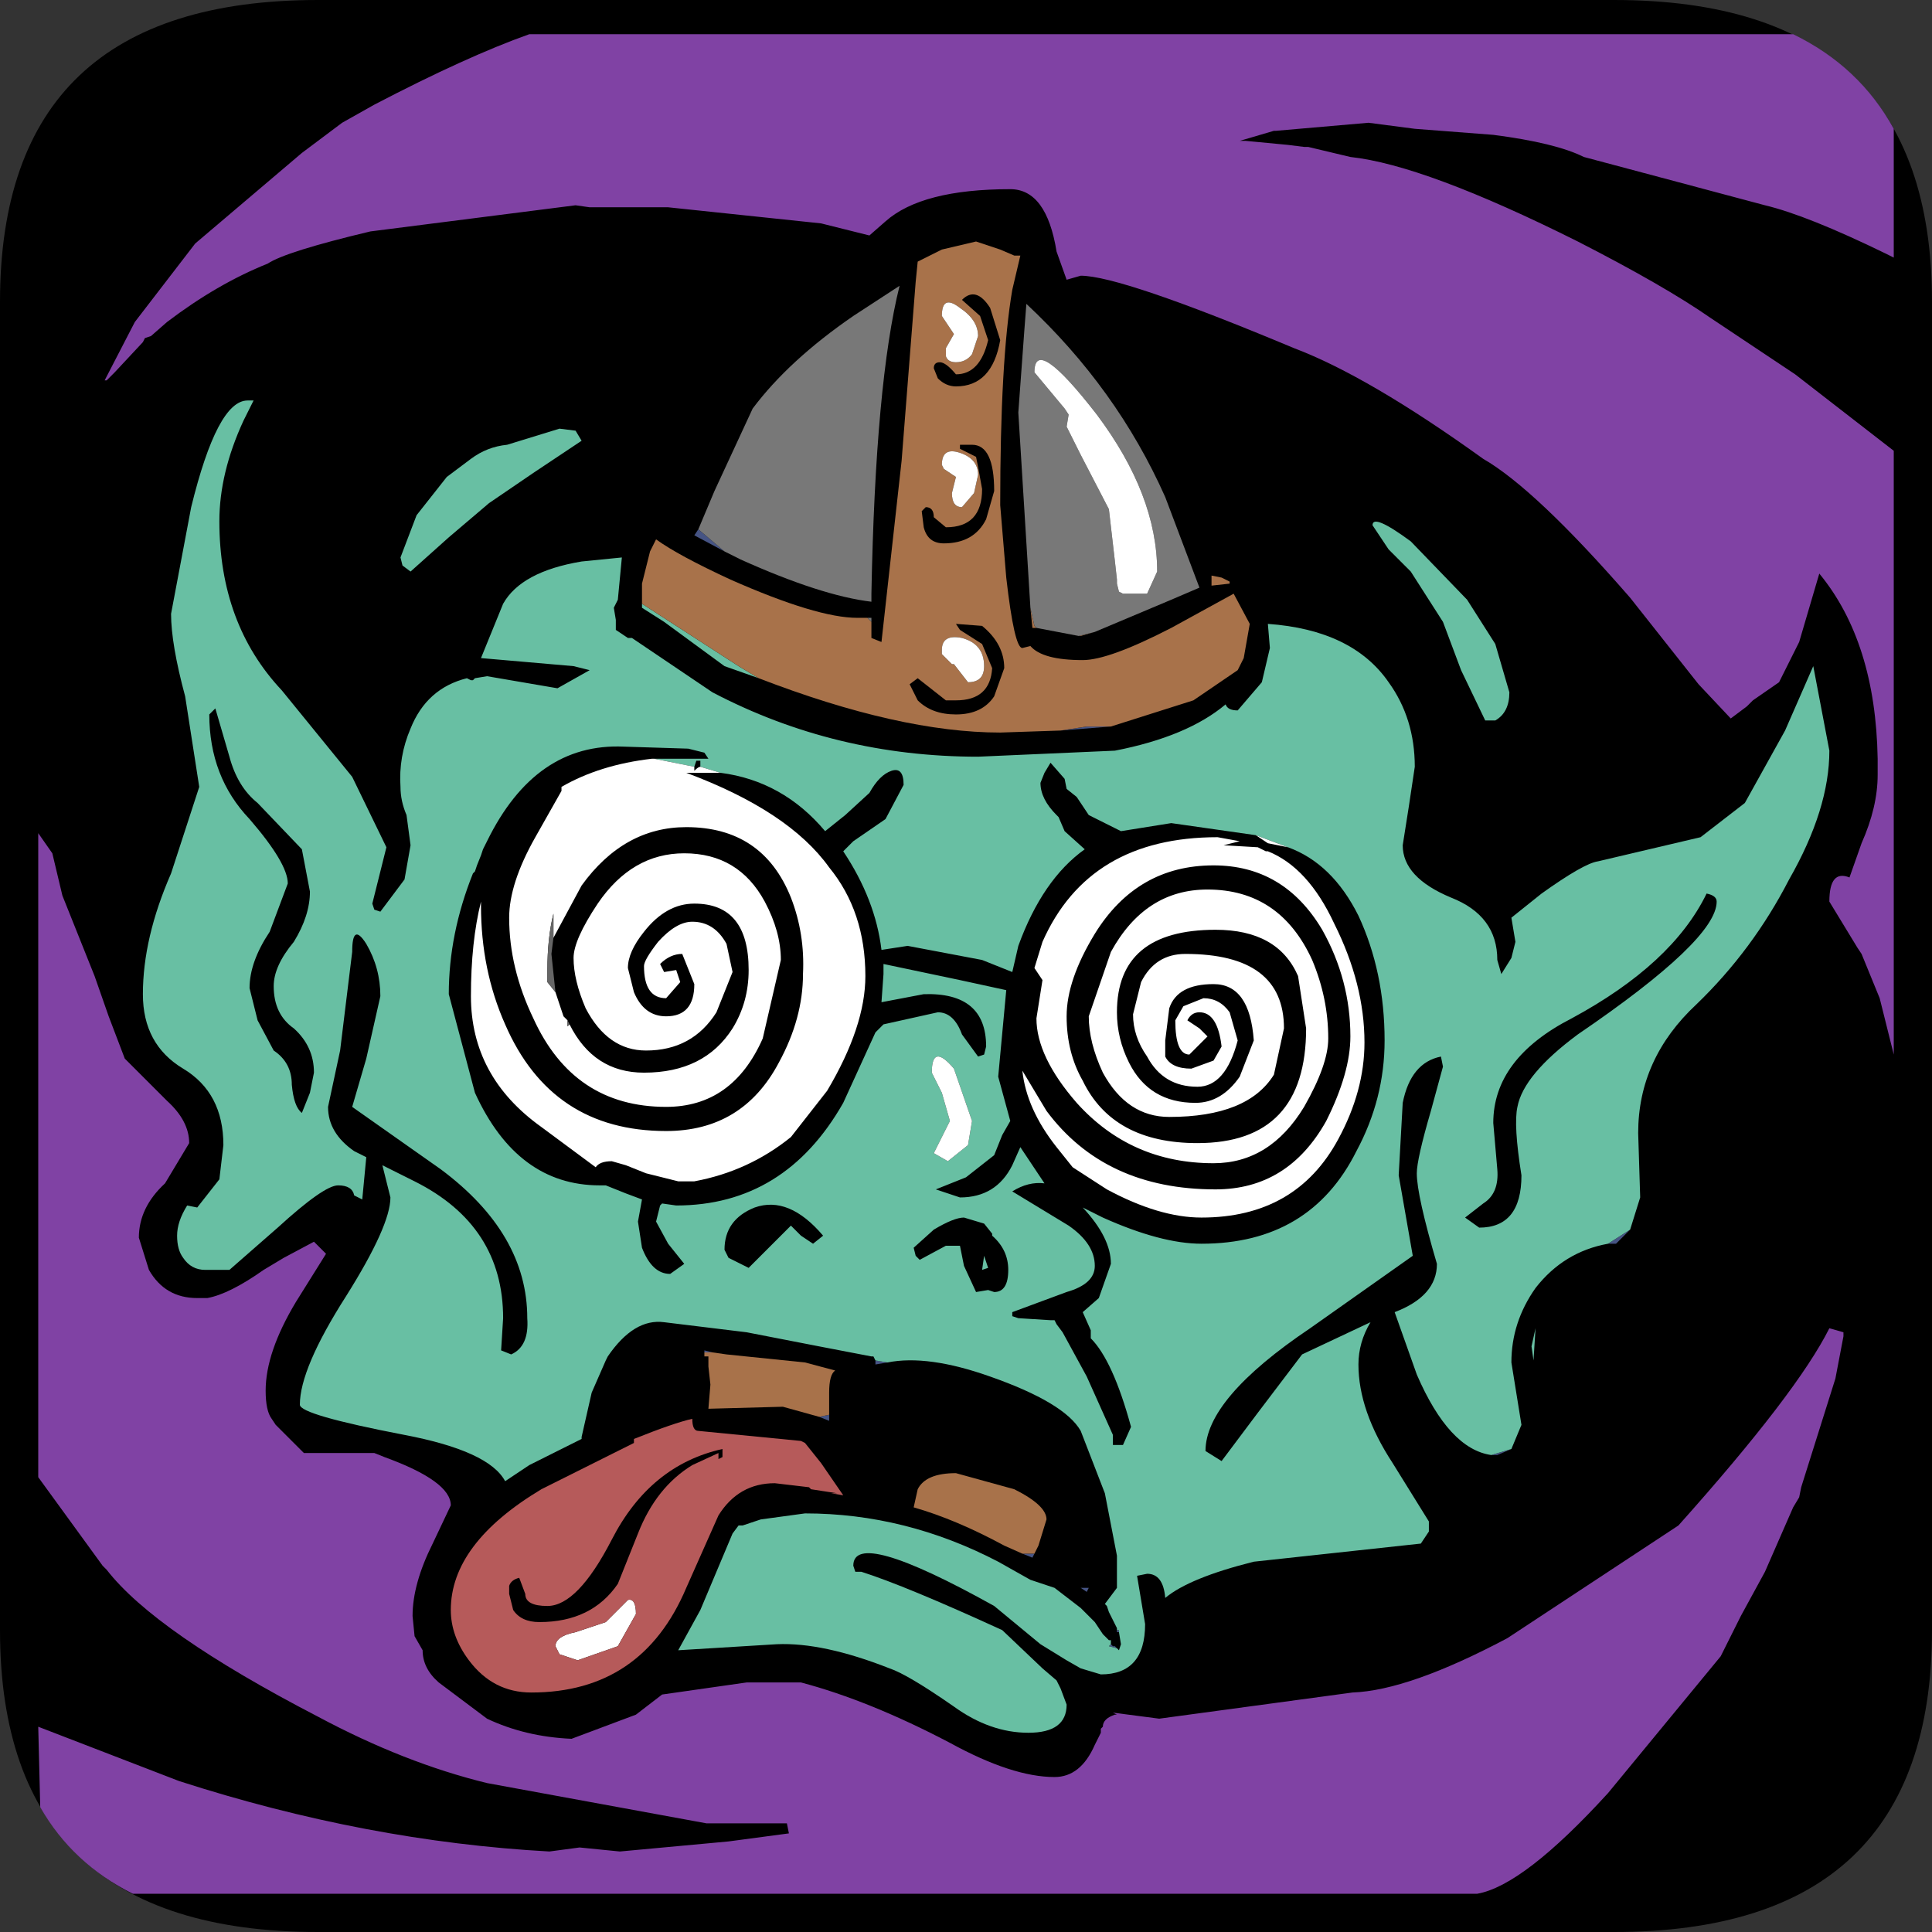 <?xml version="1.0" encoding="UTF-8" standalone="no"?>
<svg xmlns:ffdec="https://www.free-decompiler.com/flash" xmlns:xlink="http://www.w3.org/1999/xlink" ffdec:objectType="frame" height="48.0px" width="48.0px" xmlns="http://www.w3.org/2000/svg">
  <rect width="100%" height="100%" fill="#333333" stroke="none"/>
  <g transform="matrix(1.0, 0.0, 0.0, 1.0, 0.0, 0.0)">
    <use ffdec:characterId="2400" height="48.0" transform="matrix(1.0, 0.0, 0.0, 1.0, 0.0, 0.0)" width="48.0" xlink:href="#shape0"/>
  </g>
  <defs>
    <g id="shape0" transform="matrix(1.0, 0.0, 0.0, 1.0, 0.0, 0.0)">
      <path d="M48.0 40.5 Q48.0 48.0 40.1 48.0 L7.9 48.0 Q0.0 48.0 0.0 40.5 L0.0 7.5 Q0.0 0.0 7.9 0.0 L40.1 0.0 Q48.0 0.0 48.0 7.5 L48.0 40.5" fill="#000000" fill-rule="evenodd" stroke="none"/>
      <path d="M42.65 22.4 Q42.65 23.35 39.2 25.7 37.85 26.7 37.7 27.5 37.6 27.95 37.8 29.2 37.8 30.5 36.75 30.5 L36.4 30.25 36.85 29.9 Q37.25 29.65 37.2 29.05 L37.1 27.9 Q37.1 26.3 39.05 25.3 41.55 23.95 42.4 22.2 42.65 22.25 42.65 22.4 M23.35 9.0 Q23.5 9.0 23.75 9.3 24.35 9.3 24.55 8.45 L24.35 7.85 23.9 7.45 Q24.25 7.1 24.6 7.65 L24.85 8.45 Q24.65 9.6 23.75 9.6 23.5 9.6 23.3 9.4 L23.2 9.15 Q23.2 9.0 23.35 9.0 M23.85 11.15 L23.85 11.05 24.15 11.05 Q24.7 11.05 24.7 12.2 L24.5 12.9 Q24.2 13.5 23.45 13.5 23.05 13.5 22.95 13.1 L22.9 12.7 23.0 12.6 Q23.2 12.6 23.2 12.85 L23.5 13.1 Q24.4 13.1 24.4 12.15 L24.3 11.6 24.25 11.35 23.95 11.2 23.85 11.15 M24.4 16.0 L23.85 15.65 23.75 15.5 24.4 15.55 Q24.95 16.0 24.95 16.6 L24.7 17.3 Q24.4 17.75 23.75 17.75 23.15 17.75 22.8 17.4 L22.6 17.0 22.8 16.85 23.5 17.4 23.75 17.4 Q24.6 17.4 24.65 16.6 L24.4 16.0 M17.9 19.2 Q19.45 19.4 20.5 20.65 L21.0 20.25 21.6 19.7 Q21.85 19.25 22.15 19.15 22.45 19.05 22.45 19.5 L22.0 20.35 21.2 20.9 20.95 21.15 Q21.75 22.35 21.9 23.6 L22.55 23.5 24.4 23.85 25.15 24.15 25.3 23.5 Q25.9 21.85 26.95 21.1 L26.45 20.65 26.3 20.3 26.25 20.25 Q25.85 19.85 25.85 19.45 L25.95 19.2 26.1 18.95 26.45 19.35 26.5 19.6 26.75 19.8 27.05 20.25 27.85 20.65 29.1 20.45 31.2 20.75 31.5 20.95 32.0 21.05 Q33.1 21.45 33.75 22.75 34.4 24.15 34.4 25.85 34.4 27.3 33.7 28.6 32.55 30.9 29.85 30.9 28.85 30.9 27.4 30.25 L26.9 30.0 Q27.6 30.75 27.6 31.4 L27.3 32.25 26.9 32.6 27.1 33.05 27.1 33.25 Q27.65 33.8 28.1 35.45 L27.9 35.9 27.65 35.9 27.65 35.65 27.0 34.2 26.4 33.1 26.25 32.9 26.2 32.8 26.1 32.8 25.3 32.75 25.15 32.7 25.15 32.6 26.5 32.1 Q27.2 31.9 27.2 31.45 27.2 30.9 26.55 30.45 L25.15 29.6 Q25.55 29.35 25.95 29.4 L25.35 28.5 25.15 28.95 Q24.75 29.75 23.85 29.75 L23.25 29.55 24.0 29.25 24.7 28.7 24.9 28.2 25.1 27.85 24.8 26.75 25.0 24.6 23.85 24.35 21.95 23.95 21.95 24.2 21.9 24.9 22.95 24.7 Q24.5 24.65 24.5 26.0 L24.45 26.2 24.3 26.25 23.9 25.7 Q23.7 25.15 23.3 25.15 L21.95 25.45 21.75 25.65 20.95 27.4 Q19.5 29.95 16.8 29.95 L16.45 29.9 16.4 29.95 16.3 30.35 16.6 30.9 17.0 31.4 16.65 31.65 Q16.2 31.65 15.95 31.0 L15.85 30.35 15.95 29.8 15.55 29.65 15.05 29.45 14.9 29.45 Q12.85 29.45 11.8 27.15 L11.15 24.7 Q11.15 23.2 11.75 21.7 L11.8 21.65 11.85 21.5 11.95 21.25 12.0 21.1 12.1 20.9 Q13.3 18.45 15.5 18.55 L17.1 18.6 17.5 18.7 17.6 18.85 17.15 18.85 16.9 18.85 16.25 18.85 16.2 18.85 Q14.9 19.0 13.95 19.55 L13.95 19.65 13.3 20.8 Q12.65 21.95 12.65 22.8 12.65 24.05 13.25 25.3 14.25 27.5 16.55 27.5 18.2 27.5 18.95 25.8 L19.4 23.85 Q19.4 23.15 19.0 22.4 18.35 21.2 17.0 21.2 15.7 21.2 14.85 22.45 14.25 23.35 14.25 23.8 14.25 24.35 14.55 25.05 15.1 26.1 16.05 26.1 17.2 26.1 17.8 25.15 L18.2 24.15 18.05 23.45 Q17.75 22.9 17.2 22.9 16.8 22.9 16.35 23.4 16.0 23.85 16.0 24.0 16.0 24.8 16.55 24.8 L16.9 24.4 16.8 24.1 16.5 24.15 16.4 23.95 Q16.65 23.7 16.95 23.7 L17.25 24.45 Q17.25 25.25 16.55 25.25 16.0 25.25 15.75 24.65 L15.6 24.05 Q15.6 23.65 16.0 23.15 16.55 22.45 17.25 22.45 18.6 22.45 18.6 24.1 18.6 24.9 18.2 25.55 17.5 26.65 16.0 26.65 14.75 26.65 14.15 25.45 L14.1 25.35 14.0 25.25 13.8 24.65 13.7 23.7 13.75 23.3 14.45 22.0 Q15.5 20.55 17.05 20.55 18.95 20.55 19.65 22.3 20.0 23.2 19.95 24.2 19.95 25.3 19.35 26.4 18.45 28.1 16.55 28.1 13.7 28.1 12.55 25.45 11.95 24.1 11.95 22.5 L11.95 22.4 Q11.7 23.4 11.7 24.75 11.7 26.75 13.45 28.0 L14.8 29.0 Q14.9 28.85 15.2 28.85 L15.55 28.95 16.05 29.15 16.85 29.35 17.25 29.35 Q18.6 29.1 19.65 28.25 L20.55 27.1 Q21.5 25.5 21.5 24.25 21.5 22.65 20.6 21.55 19.6 20.15 17.05 19.2 L17.25 19.2 17.9 19.2 M17.25 19.05 L17.3 18.9 17.4 18.9 17.4 19.05 Q17.35 19.05 17.25 19.15 L17.25 19.05 M25.9 24.35 L25.75 25.3 Q25.75 26.25 26.75 27.4 28.1 28.9 30.15 28.9 31.55 28.9 32.4 27.5 33.0 26.45 33.0 25.8 33.0 24.8 32.6 23.85 31.8 22.1 30.0 22.1 28.45 22.1 27.6 23.65 L27.05 25.25 Q27.05 25.9 27.4 26.65 28.0 27.75 29.05 27.75 31.0 27.75 31.65 26.7 L31.9 25.55 Q31.9 23.7 29.45 23.7 28.7 23.7 28.35 24.4 L28.15 25.2 Q28.15 25.75 28.5 26.25 28.9 27.0 29.75 27.0 30.45 27.0 30.75 25.85 L30.55 25.15 Q30.3 24.8 29.9 24.8 L29.4 25.0 29.2 25.35 Q29.2 26.2 29.55 26.2 L30.0 25.75 29.8 25.55 29.5 25.35 Q29.6 25.15 29.8 25.15 30.25 25.15 30.35 26.0 L30.15 26.35 29.6 26.55 Q29.1 26.55 28.95 26.25 L28.95 25.85 29.05 25.05 Q29.25 24.45 30.15 24.45 31.05 24.45 31.15 25.85 L30.8 26.75 Q30.35 27.4 29.7 27.4 28.55 27.4 28.05 26.4 27.75 25.8 27.75 25.15 27.75 23.1 30.2 23.1 31.75 23.1 32.25 24.25 L32.45 25.55 Q32.45 28.4 29.75 28.4 27.65 28.4 26.9 26.85 26.5 26.15 26.5 25.25 26.5 24.35 27.2 23.2 28.25 21.5 30.15 21.5 31.9 21.5 32.85 23.1 33.55 24.35 33.55 25.75 33.55 26.65 32.95 27.85 32.0 29.55 30.2 29.55 27.45 29.55 26.0 27.6 L25.4 26.6 Q25.5 27.55 26.25 28.5 L26.65 29.0 27.5 29.55 Q28.8 30.25 29.85 30.25 32.2 30.25 33.25 28.3 33.9 27.1 33.9 25.9 33.9 24.45 33.15 22.95 32.5 21.55 31.5 21.15 L31.45 21.15 31.25 21.05 30.4 21.0 30.8 20.9 30.25 20.8 Q27.05 20.8 25.9 23.4 L25.7 24.05 25.9 24.35 M5.35 17.6 L5.7 18.8 Q5.9 19.55 6.4 19.95 L7.5 21.1 7.7 22.15 Q7.7 22.75 7.3 23.4 6.8 24.0 6.8 24.5 6.8 25.2 7.3 25.55 7.8 26.0 7.8 26.65 L7.7 27.15 7.5 27.65 Q7.3 27.5 7.25 26.95 7.25 26.4 6.8 26.1 L6.4 25.35 6.2 24.55 Q6.2 23.9 6.7 23.15 L7.15 21.95 Q7.15 21.45 6.2 20.35 5.2 19.3 5.2 17.75 L5.3 17.65 5.35 17.6 M19.65 30.45 L18.6 31.5 18.1 31.25 18.0 31.05 Q18.0 30.3 18.75 30.0 19.6 29.7 20.45 30.7 L20.2 30.9 19.9 30.7 19.65 30.45 M17.95 36.2 L17.85 36.25 17.85 36.1 17.2 36.4 Q16.3 36.95 15.85 38.1 L15.35 39.35 Q14.7 40.3 13.4 40.3 12.95 40.3 12.75 40.0 L12.65 39.6 12.65 39.4 Q12.7 39.25 12.9 39.2 L13.05 39.6 Q13.05 39.9 13.6 39.9 14.35 39.9 15.2 38.25 16.15 36.4 17.95 36.0 L17.95 36.1 17.95 36.2 M23.95 30.25 L24.45 30.4 24.65 30.65 24.65 30.7 Q25.05 31.05 25.05 31.55 25.05 32.1 24.7 32.1 L24.55 32.05 24.25 32.1 23.95 31.45 23.85 30.95 23.5 30.95 22.85 31.3 22.75 31.2 22.7 31.0 23.2 30.55 Q23.7 30.25 23.95 30.25 M24.4 31.55 L24.55 31.5 24.45 31.2 24.4 31.55" fill="#000000" fill-rule="evenodd" stroke="none"/>
      <path d="M21.75 33.8 L22.05 33.85 21.75 33.9 21.75 33.8 M27.75 40.5 L27.8 40.5 27.8 40.55 27.75 40.55 27.75 40.5 M27.75 40.95 L27.55 40.9 27.6 40.85 27.65 40.9 27.7 40.9 27.75 40.95 M37.05 36.15 L37.55 36.0 37.2 36.15 37.05 36.15 M39.95 30.9 L40.5 30.55 40.15 30.9 39.95 30.9 M26.35 18.15 L27.0 18.05 27.2 18.05 27.4 18.05 27.6 18.05 26.35 18.15 M17.35 13.15 L18.0 13.7 17.25 13.3 17.35 13.15 M20.6 35.15 L20.6 35.3 20.35 35.2 20.6 35.15 M17.5 33.6 L17.5 33.55 17.7 33.6 17.5 33.6 M25.4 38.6 L25.7 38.6 25.65 38.7 25.4 38.6 M27.05 39.45 L27.0 39.55 26.85 39.45 27.05 39.45" fill="#465484" fill-rule="evenodd" stroke="none"/>
      <path d="M21.75 33.8 L21.7 33.7 21.65 33.7 20.35 33.45 18.55 33.1 16.5 32.85 Q15.75 32.75 15.1 33.7 L15.05 33.8 14.7 34.6 14.45 35.7 14.45 35.75 13.15 36.4 12.55 36.8 Q12.15 36.05 10.05 35.65 7.45 35.15 7.45 34.9 7.45 34.0 8.6 32.2 9.7 30.45 9.7 29.75 L9.5 28.95 10.3 29.35 Q12.5 30.45 12.5 32.75 L12.45 33.55 12.7 33.65 Q13.15 33.45 13.1 32.75 13.1 30.65 10.95 29.05 L8.75 27.5 9.1 26.3 9.45 24.75 Q9.45 24.05 9.1 23.45 8.75 22.9 8.75 23.65 L8.45 26.1 8.15 27.5 Q8.15 28.15 8.8 28.6 L9.1 28.75 9.0 29.8 8.8 29.7 Q8.75 29.45 8.4 29.45 8.05 29.45 6.9 30.5 L5.7 31.55 5.1 31.55 Q4.75 31.55 4.55 31.25 4.4 31.05 4.4 30.7 4.4 30.35 4.65 29.95 L4.9 30.0 5.45 29.3 5.55 28.45 Q5.55 27.15 4.55 26.55 3.55 25.95 3.55 24.7 3.55 23.3 4.25 21.7 L4.95 19.55 4.6 17.3 Q4.25 16.0 4.25 15.25 L4.75 12.6 Q5.4 9.95 6.15 9.95 L6.3 9.95 6.05 10.45 Q5.45 11.75 5.45 12.95 5.45 15.5 7.0 17.15 L8.75 19.3 9.6 21.05 9.25 22.45 9.3 22.6 9.45 22.65 10.05 21.85 10.2 21.0 10.1 20.25 Q9.95 19.9 9.95 19.55 9.9 18.8 10.2 18.1 10.6 17.1 11.6 16.85 L11.7 16.9 11.75 16.9 11.8 16.85 12.1 16.8 13.85 17.1 14.65 16.65 14.25 16.55 11.95 16.35 12.5 15.0 Q12.95 14.2 14.45 13.95 L15.45 13.85 15.35 14.9 15.25 15.1 15.3 15.4 15.3 15.65 15.6 15.85 15.7 15.85 17.7 17.2 Q20.75 18.8 24.3 18.8 L27.7 18.65 Q29.5 18.3 30.45 17.5 30.5 17.65 30.75 17.65 L31.35 16.95 31.55 16.1 31.5 15.5 Q33.6 15.65 34.5 16.95 35.15 17.85 35.15 19.05 L35.0 20.05 34.85 21.0 Q34.85 21.8 36.05 22.3 37.2 22.75 37.2 23.85 L37.3 24.2 37.55 23.8 37.65 23.4 37.55 22.8 38.3 22.2 Q39.35 21.45 39.7 21.4 L42.25 20.8 43.35 19.95 44.35 18.15 45.05 16.55 45.45 18.65 Q45.45 20.1 44.45 21.85 43.55 23.6 42.15 24.95 40.7 26.3 40.7 28.15 L40.75 29.75 40.5 30.55 39.95 30.9 Q38.85 31.1 38.15 32.0 37.55 32.85 37.55 33.85 L37.8 35.4 37.55 36.0 37.05 36.15 Q36.0 36.0 35.2 34.15 L34.65 32.6 Q35.7 32.2 35.7 31.4 35.2 29.7 35.2 29.15 35.2 28.8 35.55 27.6 L35.85 26.5 35.8 26.25 Q35.05 26.4 34.85 27.4 L34.75 29.2 35.1 31.2 32.55 33.0 Q29.95 34.75 29.95 36.05 L30.35 36.3 31.25 35.1 32.35 33.65 34.05 32.85 Q33.75 33.35 33.75 33.9 33.75 35.05 34.6 36.35 L35.5 37.8 35.5 38.05 35.3 38.35 31.15 38.8 Q29.55 39.2 28.95 39.7 28.9 39.1 28.5 39.1 L28.25 39.15 28.45 40.35 Q28.45 41.6 27.35 41.6 L26.85 41.45 26.5 41.25 25.85 40.85 24.7 39.9 Q21.2 37.95 21.2 38.9 L21.25 39.05 21.4 39.05 Q22.5 39.4 24.9 40.5 L25.9 41.45 26.25 41.75 26.35 41.95 26.5 42.35 Q26.5 43.05 25.55 43.05 24.6 43.05 23.7 42.4 22.55 41.6 22.1 41.45 20.45 40.8 19.3 40.85 L16.85 41.0 17.4 40.0 18.2 38.1 18.35 37.9 18.45 37.9 18.9 37.75 20.0 37.6 Q22.5 37.6 24.8 38.8 L25.6 39.25 26.2 39.45 26.85 39.95 27.2 40.3 27.4 40.6 27.55 40.75 27.6 40.75 27.6 40.85 27.55 40.9 27.75 40.95 27.8 41.0 27.85 40.85 27.8 40.55 27.8 40.5 27.75 40.5 27.75 40.45 27.65 40.25 27.55 40.05 27.5 39.9 27.45 39.85 27.75 39.45 27.75 38.65 27.45 37.1 26.85 35.55 Q26.45 34.85 24.6 34.2 23.05 33.65 22.05 33.85 L21.75 33.8 M42.65 22.4 Q42.65 22.25 42.4 22.2 41.55 23.95 39.05 25.3 37.1 26.3 37.1 27.9 L37.2 29.05 Q37.25 29.65 36.85 29.9 L36.4 30.25 36.75 30.5 Q37.8 30.5 37.8 29.2 37.6 27.95 37.7 27.5 37.85 26.7 39.2 25.7 42.65 23.35 42.65 22.4 M15.95 15.0 L18.35 16.55 18.85 16.85 18.0 16.55 16.5 15.45 15.95 15.1 15.95 15.0 M31.2 20.75 L29.1 20.45 27.85 20.65 27.05 20.25 26.75 19.8 26.5 19.6 26.45 19.35 26.1 18.95 25.95 19.2 25.85 19.45 Q25.85 19.85 26.25 20.25 L26.3 20.3 26.45 20.65 26.95 21.1 Q25.9 21.85 25.3 23.5 L25.15 24.15 24.4 23.85 22.55 23.5 21.9 23.6 Q21.75 22.35 20.95 21.15 L21.2 20.9 22.0 20.35 22.45 19.5 Q22.45 19.05 22.15 19.15 21.85 19.25 21.6 19.7 L21.0 20.25 20.5 20.65 Q19.45 19.4 17.9 19.2 L17.4 19.05 17.4 18.9 17.3 18.9 17.25 19.05 16.5 18.9 16.25 18.85 16.9 18.85 17.15 18.85 17.6 18.85 17.5 18.7 17.1 18.6 15.5 18.55 Q13.3 18.45 12.1 20.9 L12.0 21.1 11.95 21.25 11.85 21.5 11.8 21.65 11.75 21.7 Q11.15 23.2 11.15 24.7 L11.8 27.15 Q12.85 29.45 14.9 29.45 L15.05 29.45 15.55 29.65 15.95 29.8 15.85 30.35 15.95 31.0 Q16.2 31.65 16.65 31.65 L17.0 31.4 16.6 30.9 16.3 30.35 16.4 29.95 16.45 29.9 16.8 29.95 Q19.5 29.95 20.95 27.4 L21.75 25.65 21.95 25.45 23.3 25.15 Q23.7 25.15 23.9 25.7 L24.3 26.25 24.45 26.2 24.5 26.0 Q24.5 24.65 22.95 24.7 L21.9 24.9 21.95 24.2 21.95 23.95 23.85 24.35 25.0 24.6 24.8 26.75 25.1 27.85 24.9 28.2 24.7 28.7 24.0 29.25 23.25 29.55 23.85 29.75 Q24.75 29.75 25.15 28.95 L25.35 28.5 25.95 29.4 Q25.55 29.35 25.15 29.6 L26.55 30.45 Q27.2 30.9 27.2 31.45 27.2 31.9 26.5 32.1 L25.15 32.6 25.15 32.7 25.3 32.75 26.1 32.8 26.2 32.8 26.25 32.9 26.4 33.1 27.0 34.2 27.65 35.65 27.65 35.9 27.9 35.9 28.1 35.45 Q27.65 33.8 27.1 33.25 L27.1 33.05 26.9 32.6 27.3 32.25 27.6 31.4 Q27.6 30.75 26.9 30.0 L27.4 30.25 Q28.85 30.9 29.85 30.9 32.55 30.9 33.7 28.6 34.4 27.3 34.4 25.85 34.4 24.15 33.75 22.75 33.1 21.45 32.0 21.05 L31.2 20.75 M37.15 17.9 L36.9 17.9 36.3 16.65 35.85 15.45 35.05 14.2 34.5 13.65 34.1 13.05 Q34.1 12.75 35.05 13.45 L36.45 14.9 37.15 16.0 37.5 17.2 Q37.5 17.7 37.15 17.9 M11.7 11.4 Q12.1 11.1 12.6 11.05 L13.9 10.65 14.3 10.7 14.45 10.95 13.25 11.75 12.15 12.5 11.15 13.35 10.2 14.2 10.0 14.05 9.95 13.85 10.35 12.8 11.1 11.85 11.7 11.4 M5.35 17.6 L5.3 17.65 5.2 17.75 Q5.2 19.3 6.2 20.35 7.15 21.45 7.15 21.95 L6.7 23.15 Q6.2 23.9 6.2 24.55 L6.4 25.35 6.8 26.1 Q7.25 26.4 7.25 26.95 7.3 27.5 7.5 27.65 L7.7 27.15 7.8 26.65 Q7.8 26.0 7.3 25.55 6.8 25.2 6.8 24.5 6.8 24.0 7.3 23.4 7.7 22.75 7.7 22.15 L7.5 21.1 6.4 19.95 Q5.9 19.55 5.7 18.8 L5.35 17.6 M19.65 30.45 L19.9 30.7 20.2 30.9 20.45 30.7 Q19.6 29.7 18.75 30.0 18.0 30.3 18.0 31.05 L18.1 31.25 18.6 31.5 19.65 30.45 M38.05 33.45 L38.15 33.0 38.1 33.8 38.05 33.45 M23.7 26.55 Q23.15 25.9 23.15 26.65 L23.4 27.15 23.6 27.85 23.2 28.65 23.55 28.85 24.05 28.45 24.15 27.85 23.7 26.55 M24.4 31.55 L24.45 31.2 24.55 31.5 24.4 31.55 M23.95 30.25 Q23.7 30.25 23.2 30.55 L22.7 31.0 22.75 31.2 22.85 31.3 23.5 30.95 23.85 30.95 23.95 31.45 24.25 32.1 24.55 32.05 24.7 32.1 Q25.05 32.1 25.05 31.55 25.05 31.05 24.65 30.7 L24.65 30.65 24.45 30.4 23.95 30.25" fill="#68bfa3" fill-rule="evenodd" stroke="none"/>
      <path d="M21.65 15.45 L21.65 15.85 21.9 15.95 22.4 11.45 22.75 7.0 22.8 6.5 23.4 6.2 24.25 6.0 24.85 6.2 25.2 6.35 25.35 6.35 25.15 7.2 Q24.85 8.95 24.85 12.55 L25.0 14.35 Q25.2 16.1 25.4 16.1 L25.6 16.05 Q25.9 16.4 26.9 16.4 27.55 16.4 29.1 15.6 L30.65 14.75 31.05 15.5 30.9 16.35 30.75 16.65 29.65 17.4 27.6 18.05 27.4 18.05 27.2 18.05 27.0 18.05 26.35 18.15 24.85 18.2 Q22.35 18.2 18.85 16.85 L18.35 16.55 15.95 15.0 15.95 14.5 16.15 13.7 16.3 13.4 Q16.85 13.8 18.15 14.4 20.3 15.35 21.3 15.35 L21.55 15.35 21.65 15.45 M23.7 8.3 L23.5 8.65 23.5 8.85 Q23.55 9.0 23.75 9.0 24.0 9.0 24.15 8.8 L24.3 8.35 Q24.3 7.95 23.85 7.65 23.4 7.3 23.4 7.85 L23.5 8.0 23.7 8.3 M23.35 9.0 Q23.2 9.0 23.2 9.15 L23.3 9.4 Q23.5 9.6 23.75 9.6 24.65 9.6 24.85 8.45 L24.6 7.65 Q24.25 7.1 23.9 7.45 L24.35 7.85 24.55 8.45 Q24.35 9.3 23.75 9.3 23.5 9.0 23.35 9.0 M23.4 11.55 L23.45 11.65 23.75 11.85 23.65 12.25 Q23.65 12.6 23.9 12.6 L24.2 12.25 24.3 11.8 Q24.3 11.4 23.85 11.25 23.4 11.1 23.4 11.55 M23.85 11.15 L23.95 11.2 24.25 11.35 24.3 11.6 24.4 12.15 Q24.4 13.1 23.5 13.1 L23.2 12.85 Q23.2 12.6 23.0 12.6 L22.9 12.7 22.95 13.1 Q23.05 13.5 23.45 13.5 24.2 13.5 24.5 12.9 L24.7 12.2 Q24.7 11.05 24.15 11.05 L23.85 11.05 23.85 11.15 M25.6 15.1 L25.7 15.55 25.75 15.6 25.65 15.6 25.6 15.1 M26.8 15.8 L27.2 15.7 26.85 15.8 26.8 15.8 M30.1 14.3 L30.35 14.35 30.55 14.45 30.55 14.5 30.1 14.55 30.1 14.35 30.1 14.3 M24.05 16.95 Q24.45 16.95 24.45 16.55 24.45 16.0 23.9 15.85 23.4 15.75 23.4 16.15 L23.4 16.25 23.65 16.5 23.7 16.5 24.05 16.95 M24.4 16.0 L24.65 16.6 Q24.6 17.4 23.75 17.4 L23.5 17.4 22.8 16.85 22.6 17.0 22.8 17.4 Q23.15 17.75 23.75 17.75 24.4 17.75 24.7 17.3 L24.95 16.6 Q24.95 16.0 24.4 15.55 L23.75 15.5 23.85 15.65 24.4 16.0 M17.7 33.6 L18.05 33.65 20.0 33.85 20.75 34.05 Q20.6 34.15 20.6 34.6 L20.6 35.15 20.35 35.2 19.45 34.95 17.6 35.0 17.65 34.4 17.6 33.95 17.6 33.85 17.6 33.7 17.5 33.7 17.5 33.6 17.7 33.6 M25.4 38.6 L24.95 38.4 Q23.75 37.75 22.7 37.45 L22.8 37.0 Q23.0 36.6 23.75 36.6 L25.2 37.0 Q26.0 37.4 26.0 37.75 L25.8 38.4 25.7 38.6 25.4 38.6" fill="#a8724a" fill-rule="evenodd" stroke="none"/>
      <path d="M21.65 15.45 L21.55 15.35 21.65 15.35 21.65 15.45 M17.35 13.15 L17.75 12.2 18.7 10.15 Q19.6 8.95 21.2 7.85 L22.35 7.1 Q21.75 9.5 21.65 14.75 L21.65 14.95 Q20.4 14.8 18.4 13.9 L18.0 13.7 17.35 13.15 M25.6 15.1 L25.3 10.25 25.45 8.2 25.5 7.55 Q27.75 9.65 28.95 12.35 L29.8 14.6 29.1 14.9 27.2 15.7 26.8 15.8 25.75 15.6 25.7 15.55 25.6 15.1 M26.55 10.3 L26.5 10.6 26.85 11.3 27.55 12.65 27.7 13.95 27.75 14.4 27.75 14.5 27.8 14.7 27.9 14.75 28.0 14.75 28.05 14.75 28.15 14.75 28.5 14.75 28.75 14.2 Q28.75 12.3 27.25 10.3 25.7 8.3 25.7 9.25 L26.45 10.15 26.55 10.3" fill="#787878" fill-rule="evenodd" stroke="none"/>
      <path d="M23.7 8.3 L23.5 8.0 23.4 7.85 Q23.4 7.3 23.85 7.65 24.3 7.95 24.3 8.35 L24.15 8.8 Q24.0 9.0 23.75 9.0 23.55 9.0 23.5 8.85 L23.5 8.65 23.7 8.3 M23.4 11.55 Q23.4 11.1 23.85 11.25 24.3 11.4 24.3 11.8 L24.2 12.25 23.9 12.6 Q23.65 12.6 23.65 12.25 L23.75 11.85 23.45 11.65 23.4 11.55 M26.55 10.3 L26.45 10.15 25.7 9.25 Q25.7 8.3 27.25 10.3 28.75 12.3 28.75 14.2 L28.5 14.75 28.15 14.75 28.05 14.75 28.0 14.75 27.9 14.75 27.8 14.7 27.75 14.5 27.75 14.4 27.7 13.95 27.55 12.65 26.85 11.3 26.5 10.6 26.55 10.3 M24.05 16.95 L23.7 16.5 23.65 16.5 23.4 16.25 23.4 16.15 Q23.4 15.75 23.9 15.85 24.45 16.0 24.45 16.55 24.45 16.95 24.05 16.95 M31.2 20.75 L32.0 21.05 31.5 20.95 31.2 20.75 M16.25 18.85 L16.5 18.9 17.25 19.05 17.25 19.15 Q17.35 19.05 17.4 19.05 L17.9 19.2 17.25 19.2 17.05 19.2 Q19.6 20.15 20.6 21.55 21.5 22.65 21.5 24.25 21.5 25.5 20.55 27.1 L19.65 28.25 Q18.6 29.1 17.25 29.35 L16.85 29.35 16.05 29.15 15.55 28.95 15.2 28.85 Q14.9 28.85 14.8 29.0 L13.45 28.0 Q11.7 26.75 11.7 24.75 11.7 23.4 11.95 22.4 L11.95 22.5 Q11.95 24.1 12.55 25.45 13.7 28.1 16.55 28.1 18.45 28.1 19.35 26.4 19.95 25.3 19.95 24.2 20.0 23.2 19.65 22.3 18.95 20.55 17.05 20.55 15.5 20.55 14.45 22.0 L13.75 23.3 13.75 22.7 Q13.6 23.3 13.6 24.1 L13.6 24.4 13.8 24.65 14.0 25.25 14.1 25.35 14.1 25.5 14.15 25.45 Q14.75 26.65 16.0 26.65 17.5 26.65 18.2 25.55 18.6 24.9 18.6 24.1 18.6 22.45 17.25 22.45 16.55 22.45 16.0 23.15 15.6 23.65 15.6 24.05 L15.75 24.65 Q16.0 25.25 16.55 25.25 17.25 25.25 17.25 24.45 L16.95 23.7 Q16.65 23.7 16.4 23.95 L16.5 24.15 16.8 24.1 16.9 24.4 16.55 24.8 Q16.0 24.8 16.0 24.0 16.0 23.85 16.35 23.4 16.8 22.9 17.2 22.9 17.75 22.9 18.05 23.45 L18.2 24.15 17.8 25.15 Q17.2 26.1 16.05 26.1 15.1 26.1 14.55 25.05 14.25 24.35 14.25 23.8 14.25 23.35 14.85 22.45 15.7 21.2 17.0 21.2 18.35 21.2 19.0 22.4 19.4 23.15 19.4 23.85 L18.95 25.8 Q18.2 27.5 16.55 27.5 14.25 27.5 13.25 25.3 12.65 24.05 12.65 22.8 12.65 21.95 13.3 20.8 L13.95 19.65 13.95 19.55 Q14.9 19.0 16.2 18.85 L16.25 18.85 M25.9 24.35 L25.7 24.05 25.9 23.4 Q27.05 20.8 30.25 20.8 L30.8 20.9 30.4 21.0 31.25 21.05 31.45 21.15 31.5 21.15 Q32.5 21.55 33.15 22.95 33.9 24.45 33.9 25.9 33.9 27.1 33.25 28.3 32.2 30.25 29.85 30.25 28.8 30.25 27.5 29.55 L26.65 29.0 26.25 28.5 Q25.5 27.55 25.4 26.6 L26.0 27.6 Q27.45 29.55 30.2 29.55 32.0 29.55 32.95 27.85 33.55 26.65 33.55 25.75 33.55 24.35 32.85 23.1 31.9 21.5 30.15 21.5 28.25 21.5 27.2 23.2 26.5 24.35 26.5 25.25 26.5 26.15 26.9 26.85 27.65 28.4 29.75 28.4 32.45 28.4 32.45 25.55 L32.25 24.25 Q31.75 23.1 30.2 23.1 27.75 23.1 27.75 25.15 27.75 25.8 28.05 26.4 28.55 27.4 29.7 27.4 30.35 27.4 30.8 26.75 L31.15 25.85 Q31.05 24.45 30.15 24.45 29.25 24.45 29.05 25.05 L28.95 25.85 28.95 26.25 Q29.1 26.55 29.6 26.55 L30.15 26.35 30.35 26.0 Q30.25 25.15 29.8 25.15 29.6 25.15 29.5 25.35 L29.8 25.55 30.0 25.75 29.55 26.2 Q29.2 26.2 29.2 25.35 L29.4 25.0 29.9 24.8 Q30.3 24.8 30.55 25.15 L30.75 25.85 Q30.45 27.0 29.75 27.0 28.9 27.0 28.5 26.25 28.15 25.75 28.15 25.2 L28.35 24.4 Q28.7 23.7 29.45 23.7 31.9 23.7 31.9 25.55 L31.65 26.7 Q31.0 27.75 29.05 27.75 28.0 27.75 27.4 26.65 27.05 25.9 27.05 25.25 L27.6 23.65 Q28.45 22.1 30.0 22.1 31.8 22.1 32.6 23.85 33.0 24.8 33.0 25.8 33.0 26.45 32.4 27.5 31.55 28.9 30.15 28.9 28.1 28.9 26.75 27.4 25.75 26.25 25.75 25.3 L25.9 24.35 M15.8 40.1 L15.35 40.9 14.35 41.25 13.9 41.1 13.8 40.9 Q13.8 40.65 14.3 40.55 L15.05 40.3 15.6 39.75 Q15.8 39.7 15.8 40.1 M23.7 26.55 L24.15 27.85 24.05 28.45 23.55 28.85 23.2 28.65 23.6 27.85 23.4 27.15 23.15 26.65 Q23.15 25.9 23.7 26.55" fill="#ffffff" fill-rule="evenodd" stroke="none"/>
      <path d="M13.75 23.3 L13.7 23.7 13.8 24.65 13.6 24.4 13.6 24.1 Q13.6 23.3 13.75 22.7 L13.75 23.3 M14.1 25.35 L14.15 25.45 14.1 25.5 14.1 25.35" fill="#666666" fill-rule="evenodd" stroke="none"/>
      <path d="M15.75 35.75 Q16.75 35.35 17.2 35.25 17.2 35.55 17.35 35.55 L19.9 35.8 20.0 35.85 20.4 36.35 20.95 37.15 20.65 37.1 20.8 37.1 20.15 37.0 20.1 36.95 19.25 36.85 Q18.35 36.85 17.85 37.65 L17.05 39.45 Q15.95 42.05 13.2 42.05 12.25 42.05 11.65 41.25 11.2 40.65 11.2 40.0 11.2 38.35 13.45 37.0 L15.75 35.85 15.75 35.75 M17.95 36.2 L17.95 36.1 17.95 36.0 Q16.15 36.4 15.2 38.25 14.35 39.9 13.6 39.9 13.05 39.9 13.05 39.6 L12.9 39.2 Q12.7 39.25 12.65 39.4 L12.65 39.6 12.75 40.0 Q12.95 40.3 13.4 40.3 14.7 40.3 15.35 39.35 L15.85 38.1 Q16.3 36.95 17.2 36.4 L17.85 36.1 17.85 36.25 17.95 36.2 M15.8 40.1 Q15.8 39.7 15.6 39.75 L15.05 40.3 14.3 40.55 Q13.8 40.65 13.8 40.9 L13.9 41.1 14.35 41.25 15.35 40.9 15.8 40.1" fill="#b65a5a" fill-rule="evenodd" stroke="none"/>
      <path d="M42.5 7.9 L44.6 9.3 47.05 11.2 47.05 26.2 46.7 24.8 46.25 23.7 46.15 23.55 45.45 22.4 Q45.45 21.6 45.95 21.8 L46.25 20.95 Q46.65 20.05 46.65 19.25 L46.65 18.85 Q46.6 15.95 45.2 14.25 L44.7 15.95 44.6 16.15 44.2 16.95 43.55 17.4 43.4 17.55 43.0 17.85 42.2 17.0 40.5 14.85 Q38.15 12.15 36.85 11.4 34.0 9.35 32.15 8.65 27.85 6.85 26.85 6.85 L26.5 6.95 26.25 6.25 Q26.0 4.7 25.1 4.7 22.9 4.7 22.0 5.5 L21.6 5.85 20.4 5.55 16.6 5.15 14.65 5.15 14.3 5.1 9.2 5.75 Q7.1 6.25 6.65 6.55 5.4 7.05 4.15 8.0 L3.75 8.35 3.6 8.4 3.55 8.5 2.85 9.25 2.65 9.45 2.6 9.45 3.35 8.0 4.85 6.05 7.5 3.8 8.5 3.05 9.3 2.6 Q11.6 1.4 13.15 0.85 L44.55 0.85 Q46.2 1.65 47.05 3.2 L47.05 6.4 46.85 6.3 Q44.9 5.35 43.85 5.1 L39.35 3.9 Q38.65 3.55 37.1 3.35 L35.15 3.2 34.0 3.05 31.7 3.25 31.65 3.25 30.8 3.5 30.85 3.5 30.95 3.5 32.0 3.6 32.4 3.65 32.5 3.65 33.55 3.9 Q35.4 4.1 39.2 6.0 41.35 7.1 42.5 7.9 M45.6 34.25 L44.75 36.95 44.7 37.2 44.55 37.45 43.85 39.05 43.25 40.15 42.75 41.15 39.95 44.55 Q37.85 46.85 36.7 47.05 L3.3 47.05 Q1.8 46.3 1.0 44.9 L0.95 42.9 4.45 44.25 Q9.1 45.75 13.65 46.0 L14.4 45.9 15.4 46.0 18.1 45.75 19.6 45.55 19.55 45.3 17.55 45.3 12.1 44.3 Q10.05 43.8 7.9 42.65 3.85 40.55 2.65 39.0 L2.55 38.9 0.95 36.7 0.95 20.7 1.3 21.2 1.55 22.25 2.35 24.25 2.7 25.25 3.1 26.3 4.15 27.35 Q4.7 27.85 4.7 28.4 L4.1 29.4 Q3.45 30.0 3.45 30.75 L3.7 31.55 Q4.1 32.25 4.9 32.25 L5.15 32.25 Q5.7 32.15 6.55 31.55 L7.05 31.25 7.8 30.85 8.1 31.15 7.35 32.35 Q6.6 33.6 6.6 34.55 6.6 35.05 6.75 35.25 L6.85 35.4 7.25 35.8 7.55 36.1 9.3 36.1 9.55 36.2 Q11.2 36.8 11.2 37.4 L10.75 38.35 Q10.25 39.35 10.25 40.15 L10.3 40.65 10.5 41.0 Q10.5 41.45 10.9 41.8 L12.1 42.7 Q13.05 43.15 14.2 43.2 L15.8 42.6 16.45 42.1 18.55 41.8 19.9 41.8 Q21.6 42.25 23.6 43.3 25.15 44.15 26.2 44.15 26.85 44.15 27.2 43.35 L27.35 43.05 27.35 42.95 27.4 42.9 Q27.4 42.7 27.7 42.6 L27.75 42.6 27.65 42.55 28.8 42.7 33.6 42.05 Q35.0 42.0 37.45 40.7 L41.7 37.9 Q44.65 34.6 45.45 33.0 L45.8 33.1 45.8 33.2 45.6 34.25" fill="#8042a4" fill-rule="evenodd" stroke="none"/>
    </g>
  </defs>
</svg>
